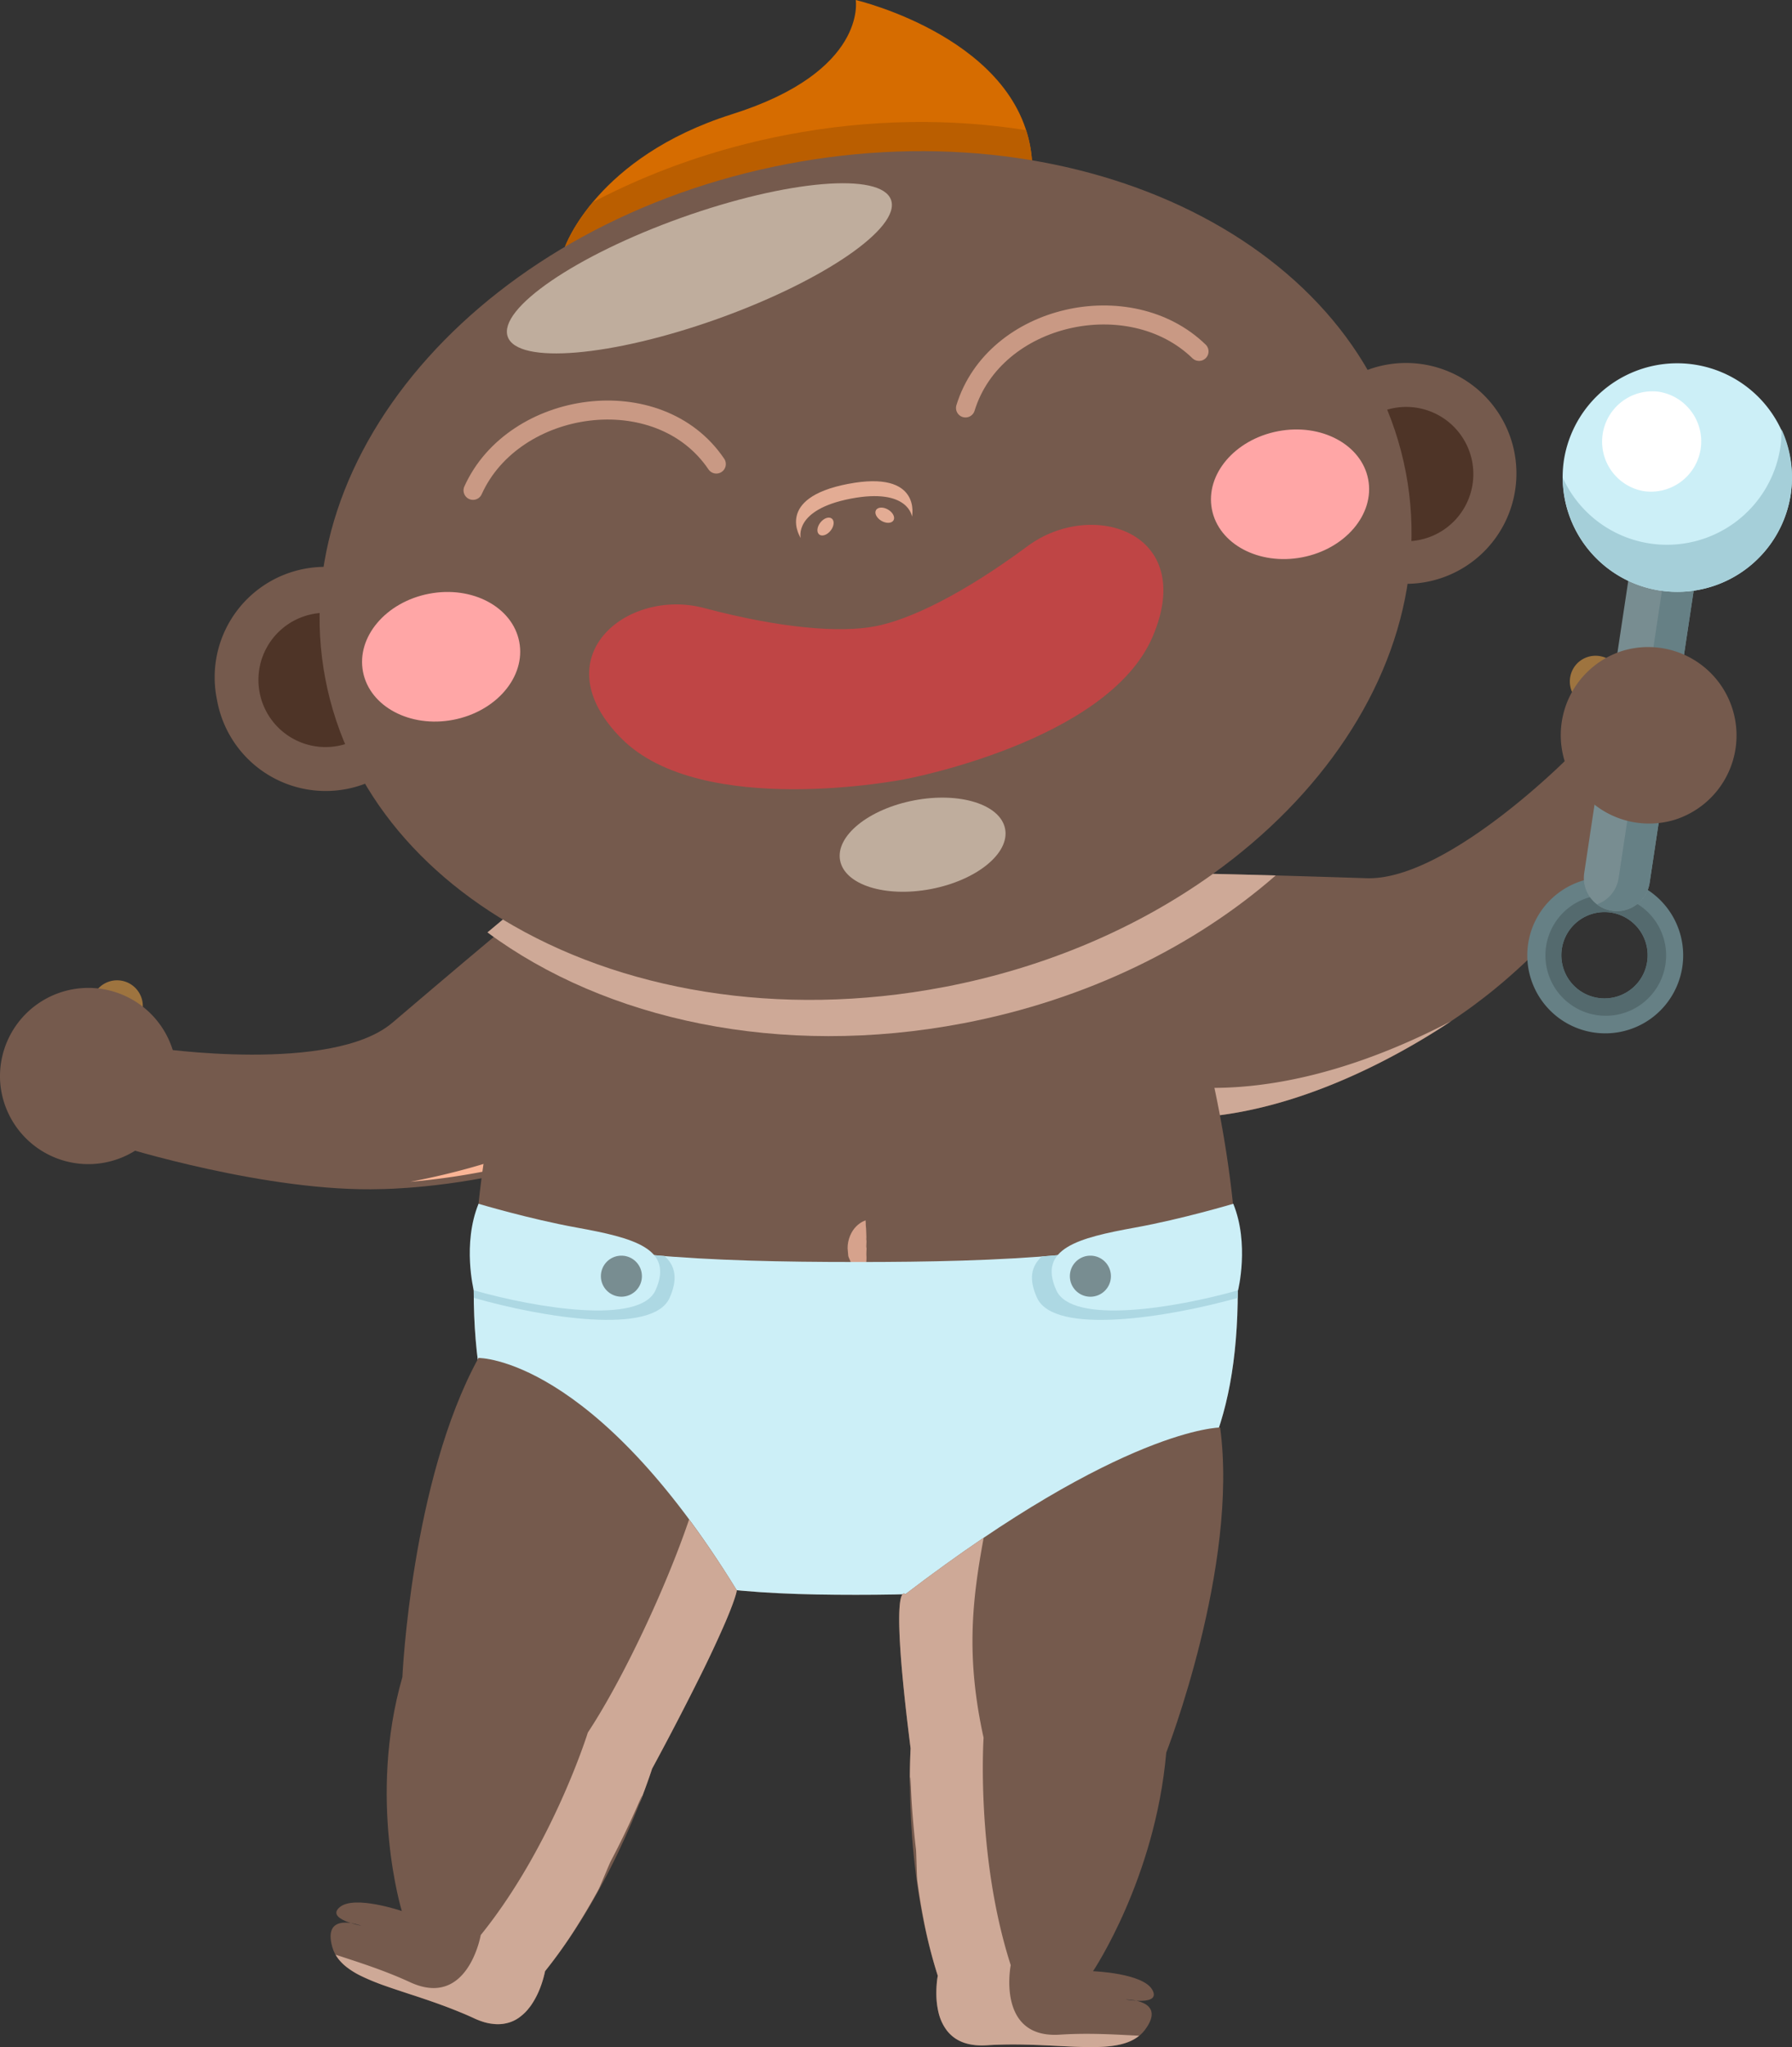 <svg xmlns="http://www.w3.org/2000/svg" width="104.523" height="119.374"><rect width="100%" height="100%" fill="#333333" stroke="none"/><g fill-rule="evenodd" stroke-miterlimit="10" data-paper-data="{&quot;isPaintingLayer&quot;:true}" style="mix-blend-mode:normal"><path fill="#755a4d" d="M31.647 52.27c10.031-2.068 12.165 7.432 12.165 7.432-5.843 9.544-21.555 9.636-21.555 9.636-6.627.214-15.253-2.496-15.253-2.496l2.08-5.733s10.275 1.528 13.803-1.472c6.691-5.697 8.76-7.367 8.76-7.367" data-paper-data="{&quot;origPos&quot;:null}"/><path fill="#fab596" d="M23.942 68.911c5.138-.978 12.127-3.234 16.472-8.44a4.365 4.365 0 0 0 .581-4.712 13.418 13.418 0 0 0-1.508-2.434c3.157 2.274 4.01 6.065 4.01 6.065-4.559 7.451-15.135 9.141-19.555 9.522"/><path fill="#9e743f" d="M7.646 60.454a1.504 1.504 0 0 1-2 .72 1.508 1.508 0 0 1-.717-2l.54-1.147a1.504 1.504 0 0 1 2-.72 1.507 1.507 0 0 1 .72 2.001l-.543 1.147" data-paper-data="{&quot;origPos&quot;:null}"/><path fill="#755a4d" d="M5.58 67.865a5.156 5.156 0 0 0 4.707-5.567 5.154 5.154 0 0 0-10.272.858 5.155 5.155 0 0 0 5.565 4.709m62.695-16.954s2.66.017 11.44.3c4.628.146 11.7-6.974 11.7-6.974l5.39 2.86S91.566 54.44 86.25 58.403c0 0-12.347 9.727-22.86 5.906 0 0-4.25-8.763 4.884-13.398" data-paper-data="{&quot;origPos&quot;:null}"/><path fill="#cea997" d="M67.358 63.142c6.37 1.155 12.882-1.295 17.29-3.6h-.002c-.037.027-.08.054-.12.08l-.347.228c-.018.01-.038.025-.056.035-3.982 2.559-12.868 7.28-20.733 4.424 0 0-2.13-4.407-.117-8.624a12.016 12.016 0 0 0 .16 3.527c.372 1.992 1.932 3.57 3.924 3.93" data-paper-data="{&quot;origPos&quot;:null}"/><path fill="#9e743f" d="m92.97 41.705-.928-.864a1.511 1.511 0 0 1-.077-2.126 1.51 1.51 0 0 1 2.125-.076l.928.867a1.503 1.503 0 0 1-2.047 2.2" data-paper-data="{&quot;origPos&quot;:null}"/><path fill="#668085" d="M93.256 58.198a2.517 2.517 0 0 0 .75-4.977 2.517 2.517 0 1 0-.75 4.977m1.054-6.99a4.553 4.553 0 0 1 2.022 8.16 4.546 4.546 0 0 1-6.36-.959 4.55 4.55 0 0 1 4.34-7.201"/><path fill="#546a6e" d="M93.256 58.198a2.517 2.517 0 0 0 .75-4.977 2.517 2.517 0 1 0-.75 4.977m.9-5.97a3.52 3.52 0 1 1-1.05 6.961 3.52 3.52 0 0 1 1.05-6.961"/><path fill="#788d91" d="M94.023 53.108a1.934 1.934 0 0 1-1.62-2.197l3.27-21.688a1.93 1.93 0 0 1 2.194-1.618 1.933 1.933 0 0 1 1.621 2.193l-3.27 21.688a1.935 1.935 0 0 1-2.195 1.622"/><path fill="#668085" d="M97.867 27.604a1.933 1.933 0 0 1 1.62 2.194l-3.27 21.688a1.934 1.934 0 0 1-2.193 1.621 1.907 1.907 0 0 1-.87-.375 1.927 1.927 0 0 0 1.255-1.518l3.27-21.688a1.93 1.93 0 0 0-.752-1.822c.3-.113.624-.147.94-.1"/><path fill="#cceff7" d="M104.45 28.82a6.689 6.689 0 1 1-13.229-1.996 6.689 6.689 0 0 1 13.228 1.995"/><path fill="#a5cfd9" d="M103.913 25.034a6.689 6.689 0 0 1-7.075 9.405c-3.304-.498-5.669-3.335-5.684-6.577a6.675 6.675 0 0 0 5.08 3.83 6.688 6.688 0 0 0 7.611-5.619c.053-.349.07-.695.068-1.039"/><path fill="#fff" d="M99.195 26.176a2.933 2.933 0 0 1-3.335 2.462 2.933 2.933 0 0 1 .875-5.798c1.6.243 2.701 1.736 2.46 3.336"/><path fill="#755a4d" d="M97.641 47.815a5.155 5.155 0 0 1-3.02-9.857 5.154 5.154 0 0 1 6.063 7.347 5.151 5.151 0 0 1-3.043 2.51M72.195 75.24c0 16.346-9.975 17.758-22.282 17.758-12.304 0-22.28-1.412-22.28-17.758 0-16.347 9.976-42.553 22.28-42.553 12.307 0 22.282 26.206 22.282 42.553" data-paper-data="{&quot;origPos&quot;:null}"/><path fill="#d6a28c" d="m50.487 71.165.011.183c-.008.1.024.257.024.417 0 .158.023.338.008.507.036.177-.025.349.015.522-.005.171-.02.344-.004.513.007.169-.03.349-.01.502 0 .316-.044.607-.044.607s-.24-.09-.539-.35c-.16-.121-.259-.32-.358-.541-.036-.113-.119-.225-.119-.353l-.033-.385c-.004-.524.231-1.01.503-1.274.272-.275.546-.348.546-.348"/><path fill="#cceff7" d="M49.913 73.591c8.54 0 16.302-.324 22.096-2.425.123 1.408.187 2.771.187 4.074 0 16.345-9.977 17.757-22.283 17.757-12.304 0-22.282-1.412-22.282-17.757.005-1.36.067-2.72.187-4.074 5.795 2.101 13.558 2.424 22.095 2.424"/><path fill="#add8e3" d="M27.632 75.24c.005-1.36.067-2.72.187-4.075 3.134 1.137 6.845 1.75 10.941 2.076.626.562.796 1.326.296 2.442-.98 2.195-7.414 1.146-11.406 0l-.01-.04c0-.14-.008-.263-.008-.403m44.563 0c0 .152-.007.294-.01.446-4.092 1.146-10.689 2.192-11.695-.003-.504-1.101-.34-1.856.28-2.416 4.213-.322 8.028-.938 11.238-2.102.123 1.409.187 2.771.187 4.075"/><path fill="#755a4d" d="M25.3 38.38a6.438 6.438 0 1 1-12.645 2.42A6.438 6.438 0 1 1 25.3 38.38" data-paper-data="{&quot;origPos&quot;:null}"/><path fill="#4e3427" d="M22.822 38.854a3.915 3.915 0 1 1-7.69 1.469 3.915 3.915 0 0 1 7.69-1.469" data-paper-data="{&quot;origPos&quot;:null}"/><path fill="#755a4d" d="M88.32 26.32a6.439 6.439 0 1 1-12.648 2.418A6.439 6.439 0 0 1 88.32 26.32" data-paper-data="{&quot;origPos&quot;:null}"/><path fill="#4e3427" d="M85.843 26.795a3.916 3.916 0 1 1-7.67 1.58 3.916 3.916 0 0 1 7.67-1.58" data-paper-data="{&quot;origPos&quot;:null}"/><path fill="#d66c00" d="M32.953 14.392s1.83-5.233 9.745-7.732C50.613 4.164 49.913 0 49.913 0s9.75 2.28 10.28 9.348c.527 7.066-27.24 5.044-27.24 5.044"/><path fill="#ba5e00" d="M45.9 7.86c4.834-.924 9.57-.967 13.948-.27.184.57.3 1.16.345 1.757.527 7.067-27.239 5.046-27.239 5.046s.408-1.14 1.631-2.607C37.98 10.004 41.788 8.647 45.9 7.86"/><path fill="#755a4d" d="M81.996 27.53c2.533 13.254-9.519 26.695-26.922 30.026-17.4 3.33-33.562-4.715-36.097-17.965-2.533-13.253 9.52-26.695 26.922-30.025 17.404-3.331 33.565 4.712 36.097 17.965" data-paper-data="{&quot;origPos&quot;:null}"/><path fill="#cea997" d="M55.074 57.555c5.982-1.144 11.332-3.483 15.674-6.598.914.019 2.11.05 3.66.093-4.717 4.118-11.003 7.238-18.214 8.618-10.679 2.044-20.884-.2-27.764-5.298.335-.284.628-.526.9-.752 6.78 4.12 16.07 5.79 25.744 3.937" data-paper-data="{&quot;origPos&quot;:null}"/><path fill="#bfad9d" d="M58.626 48.336c.272 1.424-1.66 2.994-4.319 3.505-2.657.509-5.034-.235-5.306-1.666-.273-1.425 1.66-2.995 4.32-3.504 2.657-.508 5.034.237 5.305 1.665m-6.654-36.68c.581 1.63-3.953 4.737-10.128 6.942-6.173 2.202-11.649 2.668-12.229 1.038-.58-1.627 3.953-4.735 10.126-6.94 6.175-2.201 11.65-2.667 12.23-1.04" data-paper-data="{&quot;origPos&quot;:null}"/><path fill="none" stroke="#c99984" stroke-linecap="round" stroke-linejoin="round" stroke-width="1.108" d="M27.59 28.594c2.38-5.287 10.833-6.508 14.192-1.534m28.155-6.568c-4.036-3.917-11.933-2.19-13.622 3.297" data-paper-data="{&quot;origPos&quot;:null}"/><path fill="#bf4545" d="M36.252 43.068c-4.697-4.718.297-8.811 4.82-7.612 4.52 1.199 7.95 1.453 9.98 1.063 2.032-.388 5.126-1.889 8.886-4.674 3.761-2.783 9.913-.824 7.286 5.296-2.628 6.118-14.465 8.3-14.465 8.3s-11.808 2.341-16.507-2.373"/><path fill="#e3ac94" d="M49.465 28.218c4.325-.83 3.73 1.91 3.73 1.91s-.197-1.696-3.565-1.052c-3.367.646-2.925 2.298-2.925 2.298s-1.563-2.327 2.76-3.157"/><path fill="#e3ac94" d="M47.851 30.469c.204-.257.5-.36.667-.229.165.13.134.443-.068.7-.203.256-.5.36-.666.229-.164-.128-.135-.44.067-.7m3.946-.755c.282.166.426.443.32.626-.106.183-.42.197-.702.034-.283-.165-.427-.445-.32-.628.104-.182.42-.196.702-.032"/><path fill="#ffa6a6" d="M25.027 34.622c2.518-.483 4.872.775 5.26 2.805.39 2.03-1.337 4.066-3.855 4.548-2.517.479-4.87-.777-5.26-2.804-.389-2.03 1.337-4.066 3.854-4.549m49.516-9.476c2.517-.483 4.873.775 5.261 2.805.39 2.03-1.338 4.066-3.855 4.548-2.518.482-4.873-.774-5.262-2.804-.388-2.03 1.338-4.066 3.856-4.549"/><path fill="#755a4d" d="M27.911 79.186s6.683-.103 15.066 13.55c0 0-.092 1.393-4.942 10.402 0 0-2.058 6.623-6.245 11.807 0 0-.747 4.311-4.123 2.755-3.943-1.823-7.69-2.041-8.286-4.165-.594-2.122 1.691-1.242 1.691-1.242s-2.11-.385-1.245-1.09c.863-.707 3.61.234 3.61.234s-2.006-6.56.033-13.643c0 0 .513-11.454 4.44-18.608" data-paper-data="{&quot;origPos&quot;:null}"/><path fill="#cea997" d="M40.194 88.602a58.43 58.43 0 0 1 2.782 4.134s-.02.306-.54 1.559c-.069.169-.148.351-.238.554-.425.965-.873 1.92-1.344 2.863a175.746 175.746 0 0 1-2.819 5.426s-.223.695-.647 1.805l-.108.272c.045-.13.316-.867.06-.275a53.249 53.249 0 0 1-1.145 2.471c-.015.034-.032.063-.047.096-.168.338-.342.678-.522 1.018-.096.184-.624 1.487-.724 1.67a38.747 38.747 0 0 1-1.277 2.17 28.137 28.137 0 0 1-1.833 2.58v.002c0 .006-.006.017-.01.046a2.941 2.941 0 0 1-.03.132l-.002.005a6.16 6.16 0 0 1-.236.768 4.918 4.918 0 0 1-.52 1.008c-.05.074-.103.145-.162.212-.013.017-.026.037-.04.054a2.698 2.698 0 0 1-.39.38l-.055.044c-.26.206-.568.343-.895.4-.025.006-.049.009-.074.014a2.255 2.255 0 0 1-.652.002c-.027-.002-.058-.007-.087-.01a2.802 2.802 0 0 1-.369-.078 4.222 4.222 0 0 1-.602-.226 16.887 16.887 0 0 0-.714-.314l-.205-.083-.008-.005c-.168-.068-.334-.133-.5-.198a39.805 39.805 0 0 0-1.728-.614l-.28-.095-.282-.09c-.483-.161-.943-.31-1.374-.46l-.046-.017a13.245 13.245 0 0 1-1.48-.605c-.017-.009-.032-.017-.05-.024a4.711 4.711 0 0 1-.806-.508l-.049-.04a2.713 2.713 0 0 1-.2-.183l-.044-.046a2.192 2.192 0 0 1-.328-.434c1.301.431 2.808.896 4.345 1.606 3.375 1.558 4.121-2.75 4.121-2.75 4.187-5.187 6.247-11.809 6.247-11.809 2.05-3.107 4.558-8.447 5.907-12.427" data-paper-data="{&quot;origPos&quot;:null}"/><path fill="#755a4d" d="M71.167 83.241c1.095 8.086-3.143 18.96-3.143 18.96-.64 7.345-4.27 12.744-4.27 12.744s2.901.108 3.453 1.078c.554.97-1.554.569-1.554.569s2.451 0 1.132 1.77c-1.318 1.767-4.893.621-9.228.902-3.71.24-2.859-4.05-2.859-4.05-2.042-6.347-1.585-13.264-1.585-13.264-1.288-10.151-.308-8.985-.308-8.985 12.73-9.724 18.362-9.724 18.362-9.724" data-paper-data="{&quot;origPos&quot;:null}"/><path fill="#cea997" d="M53.113 101.95c-1.289-10.151-.308-8.984-.308-8.984a96.575 96.575 0 0 1 4.57-3.296c-.687 3.723-1.035 6.97-.005 11.66 0 0-.458 6.919 1.584 13.263 0 0-.85 4.293 2.86 4.053 1.688-.112 3.26-.006 4.631.062-1.2.984-3.536.605-6.425.524-.052 0-.1-.003-.152-.003-.18-.006-.36-.009-.54-.009-.076-.002-.15-.002-.225-.002-.177 0-.357.002-.538.005l-.23.006c-.259.006-.518.017-.777.035-.214.014-.429.012-.643-.006-.594-.054-1.04-.247-1.37-.526a2.154 2.154 0 0 1-.295-.301 2.8 2.8 0 0 1-.514-1.103 4.837 4.837 0 0 1-.12-1.127c0-.455.052-.815.074-.94l.01-.047a28.162 28.162 0 0 1-.788-3.068c-.163-.825-.3-1.656-.41-2.49-.027-.203-.053-1.607-.075-1.81-.046-.38-.087-.76-.122-1.14l-.01-.107a50.819 50.819 0 0 1-.18-2.716c-.033-.851-.045.787-.045.143-.003-.692.011-1.384.043-2.076" data-paper-data="{&quot;origPos&quot;:null}"/><path fill="#cceff7" d="M27.632 75.24s-.674-2.702.28-5.045c0 0 2.99.893 5.724 1.387 3.32.603 5.7 1.221 4.597 3.658-.912 2.016-6.893 1.052-10.6 0"/><path fill="#788d91" d="M37.441 74.417a1.196 1.196 0 1 1-2.392.001 1.196 1.196 0 0 1 2.392-.002"/><path fill="#cceff7" d="M72.213 75.24c-3.709 1.052-9.688 2.016-10.6 0-1.1-2.437 1.275-3.055 4.597-3.658 2.735-.494 5.724-1.387 5.724-1.387.954 2.343.28 5.045.28 5.045"/><path fill="#788d91" d="M62.403 74.417c0-.663.537-1.196 1.197-1.196a1.197 1.197 0 1 1-1.197 1.196"/></g></svg>